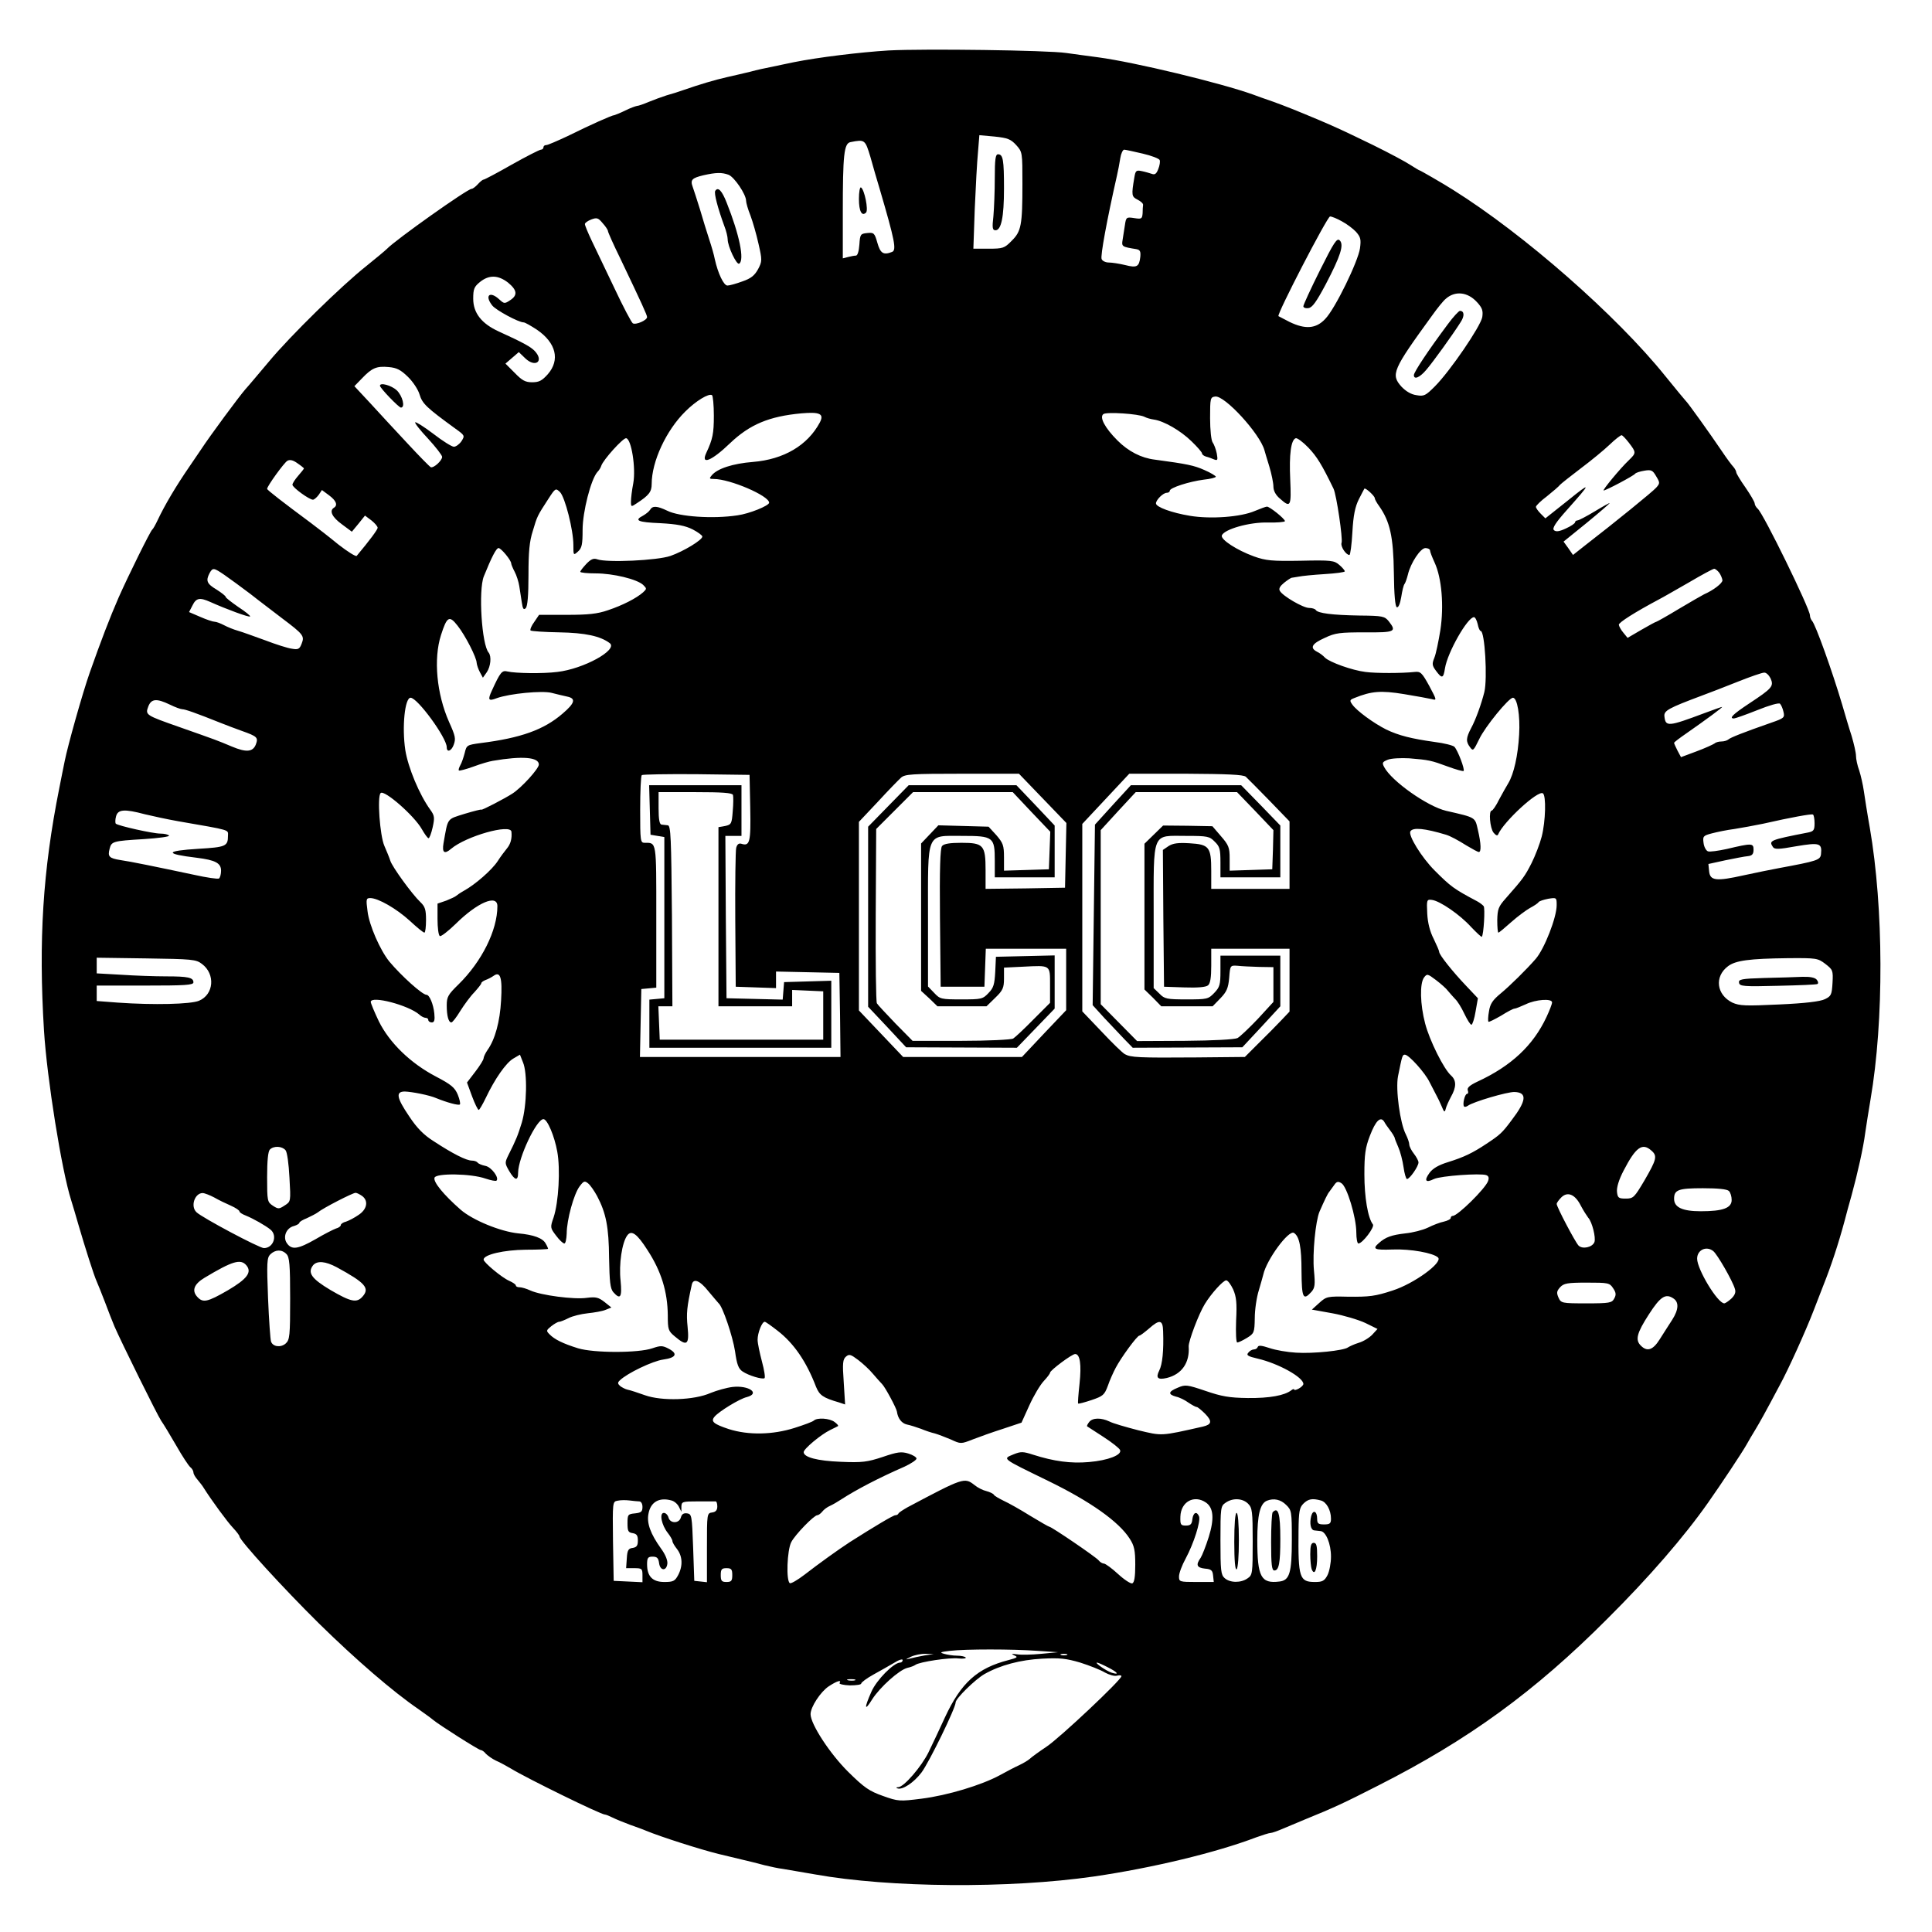 <?xml version="1.0" standalone="no"?>
<!DOCTYPE svg PUBLIC "-//W3C//DTD SVG 20010904//EN"
 "http://www.w3.org/TR/2001/REC-SVG-20010904/DTD/svg10.dtd">
<svg version="1.0" xmlns="http://www.w3.org/2000/svg"
 width="839pt" height="839pt" viewBox="0 0 839 839"
 preserveAspectRatio="xMidYMid meet">
<g transform="translate(0,839) scale(0.1,-0.1)"
fill="#000000" stroke="none">
<path d="M3860 8171 c-128 -8 -307 -30 -412 -51 -27 -6 -69 -14 -95 -20 -27
-5 -68 -14 -93 -21 -25 -6 -71 -17 -103 -24 -53 -12 -117 -31 -192 -57 -16 -6
-48 -16 -70 -22 -22 -7 -57 -20 -79 -29 -21 -9 -44 -17 -50 -17 -6 -1 -29 -9
-51 -20 -22 -11 -43 -19 -47 -20 -10 0 -104 -42 -203 -91 -45 -21 -86 -39 -93
-39 -7 0 -12 -4 -12 -10 0 -5 -5 -10 -11 -10 -6 0 -63 -29 -127 -65 -63 -36
-118 -65 -122 -65 -4 0 -15 -9 -25 -20 -10 -11 -22 -20 -27 -20 -18 0 -331
-222 -368 -261 -8 -8 -49 -42 -90 -75 -106 -84 -329 -302 -422 -414 -44 -52
-89 -106 -102 -120 -28 -32 -153 -201 -193 -262 -18 -26 -40 -59 -51 -75 -57
-83 -106 -165 -138 -233 -9 -19 -19 -37 -23 -40 -8 -6 -104 -200 -146 -295
-38 -87 -77 -189 -125 -325 -32 -91 -96 -319 -109 -385 -5 -22 -15 -76 -24
-120 -71 -356 -90 -658 -66 -1050 13 -209 77 -609 118 -737 6 -18 20 -67 32
-108 28 -96 67 -219 79 -245 5 -11 21 -51 36 -90 14 -38 33 -86 41 -105 29
-67 186 -385 203 -410 10 -14 39 -62 65 -107 26 -46 54 -88 61 -94 8 -6 14
-17 14 -23 0 -7 8 -21 18 -32 9 -11 22 -27 27 -36 34 -54 103 -148 127 -173
15 -16 28 -33 28 -37 0 -17 191 -226 346 -379 160 -157 320 -295 431 -371 27
-19 56 -40 64 -47 25 -21 198 -131 207 -131 5 0 15 -7 22 -16 8 -8 27 -22 44
-30 17 -7 47 -24 66 -35 67 -41 389 -199 407 -199 4 0 19 -6 33 -13 14 -7 48
-21 75 -31 28 -10 59 -21 70 -26 68 -28 238 -82 315 -101 25 -6 70 -17 100
-24 30 -7 75 -18 100 -25 25 -6 61 -14 80 -16 19 -3 82 -14 140 -24 324 -58
841 -62 1210 -9 254 37 532 104 705 170 28 10 56 19 62 19 7 0 32 9 55 19 24
10 66 28 93 39 128 52 171 72 320 148 391 198 680 408 995 724 181 180 335
358 438 505 57 81 148 218 167 252 9 16 25 44 37 63 20 33 44 76 106 193 37
67 115 240 148 326 14 36 33 86 43 111 32 80 64 176 92 280 6 25 20 74 30 110
26 95 51 207 59 270 4 30 15 96 23 145 59 344 57 832 -3 1180 -11 61 -22 133
-26 160 -4 28 -13 67 -20 89 -8 21 -14 50 -14 63 0 14 -9 53 -19 87 -11 33
-29 95 -41 136 -43 145 -116 349 -131 364 -5 6 -9 16 -9 24 0 28 -203 444
-227 463 -7 6 -13 17 -13 23 0 6 -18 37 -40 69 -22 31 -40 61 -40 66 0 5 -6
16 -12 23 -7 7 -30 38 -50 68 -52 77 -150 214 -158 220 -3 3 -43 51 -89 108
-211 262 -612 614 -920 807 -44 28 -143 85 -146 85 -2 0 -20 11 -39 23 -19 13
-92 52 -163 87 -132 64 -156 75 -233 108 -107 45 -148 61 -200 80 -30 10 -71
25 -90 32 -140 50 -513 140 -670 161 -47 6 -110 15 -140 19 -82 12 -615 19
-770 11z m553 -411 c27 -30 27 -32 27 -168 0 -180 -5 -207 -47 -248 -31 -32
-38 -34 -100 -34 l-66 0 6 173 c4 94 10 205 14 246 l6 74 66 -6 c57 -6 70 -11
94 -37z m-633 -52 c11 -40 29 -102 40 -138 66 -225 74 -266 54 -274 -38 -15
-51 -6 -64 40 -12 42 -15 45 -44 42 -29 -3 -31 -5 -34 -50 -2 -29 -8 -48 -15
-48 -7 0 -22 -3 -34 -6 l-23 -6 0 198 c0 253 5 302 34 307 62 12 63 11 86 -65z
m1182 15 c39 -9 72 -22 74 -28 3 -6 0 -24 -6 -39 -8 -21 -15 -26 -28 -21 -9 3
-29 9 -44 12 -24 5 -27 2 -32 -28 -13 -77 -12 -83 14 -96 14 -7 25 -17 24 -23
-1 -5 -2 -22 -2 -36 -2 -25 -5 -26 -37 -21 -33 5 -35 4 -40 -31 -3 -20 -8 -49
-10 -64 -5 -29 -2 -30 60 -40 16 -3 19 -10 17 -33 -5 -44 -15 -49 -66 -36 -25
6 -57 11 -71 11 -14 0 -28 7 -31 15 -6 13 23 170 66 360 5 22 12 57 15 78 3
20 11 37 17 37 5 0 42 -8 80 -17z m-1798 -92 c25 -10 76 -85 76 -113 0 -8 8
-37 19 -64 10 -27 26 -82 35 -123 16 -70 16 -76 -2 -110 -15 -27 -30 -40 -68
-53 -27 -10 -56 -18 -65 -18 -16 0 -41 52 -55 115 -3 17 -14 55 -24 85 -10 30
-28 89 -40 130 -13 41 -27 86 -32 99 -11 30 -3 38 47 50 54 12 79 13 109 2z
m-524 -244 c0 -5 24 -59 54 -120 93 -195 116 -245 116 -254 0 -14 -49 -35 -62
-27 -6 4 -42 72 -80 153 -38 80 -83 173 -99 207 -16 34 -29 65 -29 71 0 5 12
14 28 20 24 9 30 7 49 -16 13 -14 23 -30 23 -34z m3187 42 c21 -11 49 -32 62
-46 20 -23 22 -33 17 -71 -8 -57 -108 -263 -151 -307 -40 -43 -87 -46 -155
-13 -25 13 -46 24 -48 25 -10 4 212 433 224 433 7 0 30 -9 51 -21z m-3621
-266 c40 -33 43 -55 9 -77 -24 -16 -26 -15 -47 4 -41 38 -65 17 -30 -27 16
-20 114 -73 136 -73 6 0 32 -15 58 -32 83 -57 101 -131 47 -193 -25 -28 -38
-35 -68 -35 -30 0 -44 8 -76 41 l-40 40 29 25 29 25 28 -27 c44 -42 83 -13 41
32 -18 18 -45 34 -157 85 -74 34 -110 80 -110 142 0 42 4 52 30 73 39 31 78
30 121 -3z m4208 -85 c23 -25 27 -37 23 -65 -7 -40 -140 -235 -206 -301 -40
-40 -47 -44 -80 -38 -23 3 -46 17 -65 37 -47 53 -39 72 134 310 22 31 48 63
58 71 40 36 95 31 136 -14z m-4643 -324 c22 -21 45 -56 51 -77 12 -40 30 -57
155 -148 42 -30 42 -31 27 -55 -9 -13 -24 -24 -33 -24 -9 0 -49 25 -89 56 -41
31 -76 53 -79 50 -3 -3 22 -35 56 -71 33 -36 61 -72 61 -79 0 -16 -36 -49 -49
-45 -5 2 -51 49 -102 104 -51 55 -124 133 -161 174 l-69 74 33 34 c43 45 63
54 116 49 35 -3 52 -12 83 -42z m1329 -169 c0 -78 -5 -102 -33 -162 -25 -54
23 -35 103 42 86 82 170 117 310 130 81 7 100 -2 80 -40 -53 -99 -156 -160
-290 -171 -88 -7 -155 -29 -179 -58 -12 -14 -11 -16 9 -16 70 0 240 -73 240
-103 0 -13 -86 -48 -138 -55 -106 -16 -252 -6 -304 20 -44 21 -64 23 -75 4 -4
-7 -18 -18 -30 -25 -41 -21 -24 -29 75 -33 73 -4 108 -11 140 -27 23 -12 42
-26 42 -31 0 -15 -81 -64 -138 -84 -57 -20 -275 -30 -318 -15 -16 6 -28 1 -48
-20 -14 -15 -26 -30 -26 -34 0 -4 30 -7 67 -7 75 0 179 -25 206 -50 16 -16 16
-17 0 -32 -29 -26 -90 -57 -153 -78 -46 -16 -86 -20 -179 -20 l-120 0 -21 -31
c-12 -16 -19 -33 -16 -37 4 -3 60 -7 124 -8 113 -2 179 -16 220 -47 37 -29
-114 -112 -228 -125 -63 -8 -182 -6 -216 2 -24 6 -31 -2 -68 -83 -19 -41 -15
-47 21 -33 55 20 198 34 239 23 21 -5 51 -13 67 -16 39 -8 34 -28 -20 -74 -81
-70 -181 -106 -357 -128 -58 -8 -60 -9 -68 -43 -5 -19 -13 -43 -19 -53 -6 -11
-9 -21 -6 -23 2 -2 30 5 63 17 32 12 70 23 84 25 128 22 200 16 200 -16 0 -18
-75 -101 -116 -127 -31 -20 -134 -74 -134 -69 0 2 -32 -6 -72 -18 -79 -25 -72
-15 -92 -128 -7 -41 4 -49 33 -24 65 55 259 110 262 74 3 -30 -4 -54 -20 -73
-9 -11 -28 -36 -40 -55 -25 -38 -97 -101 -146 -128 -16 -9 -32 -20 -35 -23 -3
-3 -22 -12 -42 -20 l-38 -13 0 -67 c0 -37 4 -70 10 -74 5 -3 36 21 69 53 94
93 181 130 181 77 0 -105 -68 -241 -169 -340 -45 -44 -51 -54 -51 -91 0 -46 8
-74 20 -74 5 0 22 22 39 50 17 27 44 64 61 81 16 18 30 35 30 39 0 4 8 10 18
14 9 3 25 11 35 18 30 22 39 -7 33 -107 -5 -91 -26 -169 -59 -215 -9 -13 -17
-30 -17 -36 0 -6 -16 -32 -36 -58 l-36 -47 22 -60 c12 -32 25 -59 29 -59 3 0
17 24 31 53 39 82 87 151 119 170 l29 17 13 -33 c20 -46 17 -188 -5 -262 -18
-58 -24 -73 -59 -143 -15 -31 -15 -34 4 -67 25 -42 39 -45 39 -7 1 65 80 232
110 232 17 0 48 -74 60 -141 14 -76 6 -220 -16 -286 -15 -43 -15 -45 11 -79
14 -19 30 -34 36 -34 5 0 9 19 10 43 0 59 31 172 56 205 18 24 22 25 37 13 10
-8 27 -33 39 -55 39 -74 51 -135 52 -269 2 -103 5 -132 18 -148 31 -35 39 -23
32 49 -8 72 6 166 29 197 18 25 43 7 88 -64 60 -92 87 -181 88 -283 0 -62 2
-68 31 -92 52 -44 63 -37 55 42 -6 58 -3 87 18 182 6 31 35 20 72 -27 22 -26
42 -50 45 -53 17 -13 61 -143 71 -208 8 -58 15 -76 33 -88 27 -18 85 -35 95
-29 4 3 -1 35 -11 72 -10 38 -19 80 -19 95 0 30 19 78 31 78 4 0 29 -18 56
-39 71 -55 125 -134 167 -244 15 -36 30 -47 99 -67 l27 -9 -6 97 c-6 83 -4 99
10 111 14 12 21 9 53 -15 21 -16 49 -42 63 -59 14 -16 32 -37 41 -46 13 -13
62 -104 64 -119 4 -30 21 -51 43 -56 15 -3 43 -12 62 -19 19 -8 46 -17 60 -20
14 -4 45 -16 69 -26 43 -20 44 -20 95 0 28 11 87 32 131 46 l81 27 34 75 c19
42 47 89 63 106 15 16 27 32 27 36 0 10 95 81 109 81 21 0 28 -45 19 -129 -5
-46 -8 -85 -6 -86 2 -2 28 5 58 15 50 17 56 22 71 62 8 24 24 59 34 78 23 44
93 140 103 140 4 0 22 14 41 30 47 42 61 39 62 -12 3 -83 -3 -143 -17 -170
-16 -32 -6 -41 33 -32 65 16 100 66 95 137 -1 23 44 142 70 184 28 46 80 103
93 103 7 0 20 -18 30 -39 14 -32 17 -59 13 -135 -2 -56 0 -96 5 -96 5 0 24 9
42 20 31 19 33 23 34 86 0 36 8 91 18 122 9 31 18 62 19 67 14 64 110 195 133
181 24 -15 33 -62 33 -168 1 -114 7 -128 43 -88 15 17 17 31 11 93 -7 74 7
214 24 255 22 50 35 78 43 87 4 6 14 19 21 29 10 15 17 17 31 8 24 -13 65
-149 65 -214 0 -26 4 -48 9 -48 18 0 72 72 63 83 -22 28 -37 119 -37 217 0 87
4 116 24 168 25 65 46 86 62 61 4 -8 16 -25 26 -38 10 -13 18 -27 19 -30 0 -3
7 -22 16 -42 9 -20 19 -59 23 -87 4 -29 11 -52 15 -52 12 0 50 55 50 72 0 7
-9 24 -20 38 -11 14 -20 32 -20 40 0 8 -7 28 -15 44 -25 48 -45 195 -34 252
18 89 19 94 30 94 17 0 88 -79 107 -119 10 -20 23 -45 29 -56 6 -11 17 -33 24
-50 10 -25 13 -27 17 -11 2 10 13 34 23 53 24 42 24 71 1 92 -32 28 -94 153
-113 226 -22 83 -24 174 -5 200 13 17 15 17 52 -11 21 -16 45 -37 52 -47 8
-10 22 -25 31 -35 10 -9 28 -38 40 -64 13 -27 26 -48 31 -48 4 0 13 26 18 58
l10 57 -52 55 c-59 62 -116 134 -116 146 0 5 -11 30 -24 57 -16 31 -26 69 -28
110 -3 60 -2 62 21 59 35 -5 121 -64 169 -117 24 -25 45 -45 47 -43 8 8 15
124 8 133 -5 6 -17 15 -28 21 -102 54 -115 64 -185 134 -56 56 -116 153 -105
170 11 18 62 13 155 -15 19 -6 51 -23 89 -47 25 -15 49 -28 53 -28 11 0 10 36
-4 96 -13 56 -7 53 -138 83 -81 19 -237 129 -269 190 -10 19 -8 22 16 32 15 6
57 8 93 6 85 -7 95 -9 168 -36 35 -13 65 -21 68 -19 6 7 -25 89 -40 105 -6 6
-45 16 -86 21 -100 14 -156 28 -210 54 -54 27 -128 81 -147 108 -13 18 -12 21
9 29 74 30 115 33 214 17 55 -9 109 -19 122 -22 22 -6 22 -5 -11 57 -32 58
-38 64 -64 61 -55 -6 -169 -6 -213 0 -58 7 -155 42 -176 62 -8 9 -24 21 -35
26 -32 17 -22 35 34 60 46 22 66 24 175 24 131 -1 138 3 103 48 -18 22 -26 24
-127 25 -119 2 -181 10 -190 24 -3 5 -16 9 -29 9 -26 0 -115 52 -127 74 -6 10
1 21 18 35 15 12 29 21 33 22 3 0 17 3 31 5 14 3 64 8 113 11 48 3 87 8 87 12
0 4 -11 17 -24 28 -22 19 -34 21 -167 18 -125 -2 -151 0 -204 19 -74 27 -145
73 -139 91 11 27 120 58 199 56 41 -1 75 2 75 6 0 10 -66 63 -78 63 -5 0 -29
-9 -53 -19 -60 -26 -190 -36 -281 -21 -79 13 -148 38 -148 54 0 15 31 46 47
46 7 0 13 4 13 9 0 13 85 40 147 48 29 3 53 9 53 13 0 3 -22 17 -50 29 -45 20
-74 26 -215 45 -59 7 -115 36 -162 83 -55 55 -80 102 -61 115 15 10 153 1 178
-12 9 -5 27 -10 41 -12 43 -6 116 -48 163 -94 25 -24 46 -48 46 -53 0 -5 8
-11 18 -14 9 -2 25 -8 34 -12 16 -6 17 -3 12 26 -4 19 -12 40 -18 48 -6 8 -11
54 -11 105 0 87 1 91 22 94 41 6 194 -161 214 -233 1 -5 11 -37 21 -70 10 -33
18 -73 18 -88 0 -18 10 -37 28 -52 47 -42 50 -35 45 83 -5 108 3 172 24 179 6
2 31 -16 55 -41 37 -39 58 -73 109 -178 13 -27 41 -218 35 -235 -6 -15 19 -53
34 -53 4 0 10 45 13 100 4 73 12 110 28 142 12 24 23 44 24 46 5 5 45 -32 45
-41 0 -5 9 -21 20 -36 46 -66 61 -132 63 -287 1 -99 6 -149 13 -151 7 -2 14
15 19 44 4 26 10 53 15 58 4 6 10 24 14 40 12 51 55 115 76 115 11 0 20 -5 20
-10 0 -6 9 -29 20 -53 31 -67 41 -188 25 -293 -8 -49 -19 -103 -26 -120 -11
-27 -10 -34 7 -57 26 -35 32 -34 39 11 11 69 98 222 126 222 5 0 12 -13 16
-30 3 -16 9 -30 13 -30 18 0 30 -207 16 -265 -13 -52 -37 -119 -57 -156 -23
-44 -24 -59 -5 -84 13 -18 15 -15 40 36 25 53 128 179 146 179 19 0 32 -77 27
-160 -5 -91 -23 -171 -47 -211 -8 -13 -26 -45 -40 -71 -13 -27 -28 -48 -32
-48 -14 0 -8 -76 8 -96 10 -12 17 -15 20 -7 24 55 172 192 194 178 15 -9 12
-122 -5 -188 -8 -31 -28 -83 -44 -115 -29 -57 -37 -68 -112 -153 -32 -36 -36
-47 -37 -95 0 -30 2 -54 5 -54 3 0 28 21 56 46 28 25 65 52 81 61 17 9 34 20
37 25 3 5 22 11 42 15 37 6 37 5 37 -28 0 -53 -53 -189 -91 -233 -39 -45 -113
-118 -152 -150 -35 -29 -46 -45 -51 -78 -4 -22 -5 -43 -2 -45 2 -2 26 10 54
26 27 17 53 31 59 31 5 0 27 9 49 19 43 21 114 26 114 8 0 -7 -11 -35 -24 -63
-58 -124 -153 -213 -300 -281 -34 -16 -46 -27 -42 -38 3 -8 2 -15 -3 -15 -10
0 -21 -47 -13 -55 3 -3 10 -1 16 3 22 17 172 61 203 60 56 -2 52 -38 -13 -123
-41 -55 -50 -63 -109 -102 -60 -40 -98 -58 -165 -79 -43 -13 -68 -28 -82 -47
-25 -34 -17 -45 19 -27 30 14 202 26 227 17 11 -4 13 -12 8 -26 -12 -33 -132
-151 -153 -151 -5 0 -9 -4 -9 -9 0 -5 -13 -12 -30 -16 -16 -3 -47 -15 -69 -26
-23 -11 -67 -22 -98 -25 -60 -7 -86 -16 -115 -42 -30 -26 -20 -31 60 -28 77 3
177 -15 197 -35 21 -22 -104 -113 -197 -143 -76 -25 -101 -28 -195 -27 -88 2
-93 1 -124 -27 l-32 -29 89 -16 c49 -9 113 -28 143 -42 l53 -26 -22 -24 c-13
-14 -39 -30 -59 -36 -20 -6 -41 -16 -47 -20 -18 -14 -152 -28 -226 -23 -37 2
-89 11 -115 20 -33 11 -48 13 -51 5 -2 -6 -9 -11 -17 -11 -7 0 -18 -6 -24 -14
-10 -11 -2 -16 41 -26 90 -21 198 -81 198 -110 0 -5 -9 -14 -20 -20 -11 -6
-20 -8 -20 -4 0 3 -6 2 -12 -3 -29 -23 -95 -35 -189 -34 -81 1 -114 7 -184 31
-80 27 -88 28 -120 14 -42 -17 -44 -29 -8 -39 15 -3 39 -15 54 -26 15 -10 31
-19 36 -19 4 0 21 -14 37 -30 31 -32 28 -46 -10 -55 -186 -42 -176 -41 -281
-16 -54 14 -110 30 -125 38 -36 17 -73 17 -88 -2 -7 -9 -11 -17 -9 -19 2 -1
34 -22 71 -46 37 -24 70 -50 72 -57 9 -21 -52 -45 -135 -52 -79 -7 -152 3
-243 32 -43 14 -53 14 -83 2 -50 -21 -58 -15 147 -115 185 -90 309 -178 356
-252 20 -31 24 -51 24 -113 0 -53 -4 -77 -13 -81 -7 -2 -35 16 -62 41 -27 25
-55 45 -61 45 -6 0 -17 6 -23 14 -12 15 -205 146 -214 146 -3 0 -41 22 -84 48
-43 27 -95 56 -115 65 -20 10 -40 21 -42 26 -3 5 -18 12 -33 16 -14 3 -38 15
-51 26 -44 34 -47 33 -292 -97 -19 -11 -36 -22 -38 -26 -2 -5 -8 -8 -14 -8 -9
0 -91 -49 -198 -117 -52 -34 -134 -93 -196 -141 -30 -23 -59 -40 -64 -37 -17
10 -12 143 6 178 17 33 99 117 113 117 5 0 15 7 22 16 7 9 22 20 34 25 11 5
32 17 47 27 66 43 166 95 276 143 28 13 52 29 52 35 0 6 -16 16 -36 22 -30 9
-47 7 -111 -15 -67 -22 -88 -25 -182 -21 -103 4 -161 20 -161 42 0 14 74 76
115 96 17 8 32 16 34 17 3 2 -4 10 -15 18 -21 16 -75 20 -90 6 -5 -5 -43 -19
-84 -32 -95 -30 -200 -32 -285 -5 -66 22 -80 33 -62 54 18 22 109 78 140 85
60 16 9 52 -62 44 -25 -3 -68 -15 -95 -26 -72 -32 -212 -36 -285 -10 -31 11
-64 22 -75 24 -10 2 -25 10 -33 16 -11 10 -12 15 -1 25 32 31 143 84 188 90
57 8 65 26 22 48 -25 13 -34 13 -69 1 -60 -21 -254 -21 -323 0 -64 20 -102 38
-124 61 -15 15 -14 17 8 35 13 10 28 19 34 19 5 0 23 7 41 16 17 9 55 18 83
21 29 3 64 9 78 15 l25 10 -30 24 c-26 20 -37 23 -77 18 -55 -8 -199 11 -245
32 -17 8 -38 14 -47 14 -9 0 -16 3 -16 8 0 4 -13 13 -29 20 -32 14 -111 80
-111 92 0 22 89 42 183 43 53 0 97 2 97 4 0 2 -4 12 -10 22 -12 24 -52 39
-120 45 -77 8 -197 57 -250 103 -74 65 -120 121 -113 139 7 20 159 18 221 -4
24 -8 45 -12 48 -9 13 12 -22 59 -48 64 -16 3 -31 10 -34 14 -3 5 -14 9 -25 9
-24 0 -83 30 -164 83 -45 28 -75 59 -108 109 -55 81 -60 108 -19 108 31 -1
108 -16 137 -29 44 -18 97 -33 102 -27 3 3 -1 22 -9 42 -13 31 -28 44 -95 79
-111 58 -202 147 -248 240 -19 40 -35 78 -35 84 0 29 164 -14 211 -55 8 -8 21
-14 27 -14 7 0 12 -4 12 -10 0 -5 7 -10 15 -10 11 0 14 10 11 39 -4 40 -21 81
-34 81 -18 0 -109 82 -161 144 -40 49 -88 158 -95 219 -7 53 -6 57 12 57 34 0
114 -46 172 -99 30 -28 58 -51 63 -51 4 0 7 25 7 55 0 44 -4 58 -24 77 -37 35
-123 154 -131 180 -4 13 -16 42 -26 65 -19 43 -32 214 -16 229 15 16 146 -98
179 -157 12 -21 25 -39 29 -39 4 0 12 21 18 48 9 41 8 50 -10 75 -48 66 -97
184 -109 260 -15 100 -2 227 23 227 30 0 157 -174 157 -215 0 -24 20 -17 30
10 10 27 8 38 -20 100 -54 122 -68 274 -35 377 26 81 36 87 72 41 34 -43 83
-139 83 -162 1 -9 7 -27 14 -40 l13 -24 17 24 c17 25 21 69 8 85 -30 34 -45
270 -21 331 34 84 54 123 64 123 11 0 55 -53 55 -67 0 -4 7 -21 15 -36 8 -15
17 -43 20 -62 3 -19 8 -51 11 -71 4 -28 8 -34 17 -25 8 8 12 56 12 144 0 100
4 146 19 192 19 64 19 64 67 138 31 48 32 48 51 30 22 -23 58 -165 58 -230 0
-45 0 -46 20 -28 17 15 20 31 20 94 0 78 36 219 64 251 8 8 15 20 17 27 8 26
95 122 108 120 23 -3 43 -130 31 -196 -6 -30 -10 -66 -10 -79 0 -24 1 -24 26
-7 52 34 64 49 64 83 0 98 63 233 146 315 46 46 102 80 116 71 4 -3 8 -43 8
-89z m3974 -118 c32 -42 32 -44 -1 -76 -37 -35 -116 -131 -109 -131 10 0 131
64 137 73 3 4 21 10 40 13 30 5 36 2 51 -24 17 -28 17 -31 0 -50 -15 -17 -172
-145 -313 -254 l-48 -38 -20 29 -21 29 100 81 c55 45 100 84 100 86 0 2 -29
-14 -65 -36 -35 -21 -69 -39 -75 -39 -5 0 -10 -4 -10 -8 0 -5 -18 -17 -40 -27
-30 -14 -44 -15 -52 -7 -8 8 7 32 58 89 106 119 106 123 2 39 l-97 -77 -20 20
c-12 12 -21 25 -21 30 0 5 21 26 48 46 26 21 52 43 57 50 6 6 46 38 91 72 44
33 100 79 124 102 24 23 47 41 52 41 4 0 18 -15 32 -33z m-5754 -111 c0 -2
-11 -16 -25 -32 -14 -16 -25 -33 -25 -39 0 -12 73 -65 89 -65 5 0 16 9 25 21
l14 21 31 -23 c31 -23 39 -43 21 -54 -21 -13 -8 -41 35 -72 l43 -32 29 35 28
35 28 -21 c15 -12 27 -26 27 -32 0 -8 -35 -55 -91 -122 -4 -4 -39 18 -79 49
-39 32 -93 74 -120 94 -120 89 -190 143 -190 148 0 12 74 114 88 122 11 6 25
3 44 -11 15 -10 28 -21 28 -22z m-345 -463 c22 -15 72 -52 112 -82 39 -31 102
-78 138 -106 93 -70 98 -77 85 -110 -9 -24 -15 -27 -43 -22 -17 2 -70 19 -117
37 -47 17 -99 36 -117 41 -18 5 -45 16 -60 24 -15 8 -34 15 -41 15 -7 0 -35 9
-62 21 l-49 21 15 29 c16 33 32 35 77 15 69 -31 169 -68 173 -63 3 2 -20 21
-51 41 -30 21 -55 40 -55 44 0 4 -18 18 -40 32 -42 25 -47 38 -30 71 14 25 18
24 65 -8z m6491 10 c7 -10 13 -25 14 -33 0 -13 -39 -43 -80 -61 -8 -4 -57 -32
-109 -63 -51 -31 -96 -56 -98 -56 -3 0 -32 -16 -65 -35 l-60 -35 -18 22 c-11
13 -19 28 -20 35 0 10 69 54 176 111 14 7 71 40 127 72 56 33 106 60 111 60 5
0 15 -8 22 -17z m223 -459 c15 -34 7 -43 -93 -109 -71 -47 -89 -65 -66 -65 5
0 51 16 101 36 52 21 94 33 99 28 5 -5 12 -21 15 -35 6 -25 3 -28 -52 -47
-126 -44 -178 -65 -187 -73 -6 -5 -19 -9 -31 -9 -12 0 -25 -4 -30 -9 -6 -4
-40 -20 -78 -34 l-67 -25 -15 28 c-8 16 -15 31 -15 34 0 3 24 21 53 41 86 60
161 115 155 115 -3 0 -36 -12 -74 -26 -160 -60 -171 -61 -176 -15 -3 25 18 36
162 90 30 11 100 38 155 60 55 22 107 40 116 40 9 1 21 -11 28 -25z m-6951
-114 c22 -11 47 -20 54 -20 12 0 58 -16 168 -60 25 -10 65 -25 90 -34 68 -24
72 -29 61 -59 -13 -33 -42 -35 -104 -9 -23 10 -58 24 -77 31 -19 7 -86 31
-149 53 -148 52 -151 53 -137 90 13 34 36 36 94 8z m2520 -449 c3 -150 -2
-167 -39 -155 -11 3 -18 -3 -22 -18 -3 -13 -5 -153 -4 -313 l2 -290 88 -3 87
-3 0 36 0 36 138 -3 137 -3 3 -182 2 -183 -435 0 -436 0 3 148 3 147 33 3 32
3 0 309 c0 331 2 320 -51 320 -18 0 -19 9 -19 143 0 79 3 147 7 151 4 3 110 5
237 4 l231 -3 3 -144z m1270 42 l103 -107 -3 -140 -3 -141 -172 -3 -173 -2 0
81 c0 109 -9 119 -105 119 -49 0 -76 -4 -84 -14 -8 -9 -11 -100 -9 -312 l3
-299 95 0 95 0 3 83 3 82 174 0 175 0 0 -133 0 -134 -96 -101 -96 -102 -258 0
-258 0 -96 101 -96 101 0 409 0 410 82 87 c44 48 90 95 101 105 17 15 45 17
266 17 l246 0 103 -107z m882 94 c8 -7 54 -54 103 -104 l87 -90 0 -147 0 -146
-170 0 -170 0 0 78 c0 104 -9 115 -94 120 -50 3 -72 0 -91 -12 l-25 -17 2
-297 3 -297 88 -3 c57 -2 94 1 103 9 10 8 14 34 14 85 l0 74 170 0 170 0 0
-136 0 -137 -37 -39 c-21 -22 -65 -67 -98 -99 l-59 -59 -211 -2 c-253 -2 -284
0 -310 14 -11 6 -57 51 -102 99 l-83 87 0 407 0 407 102 109 102 109 246 0
c181 -1 249 -4 260 -13z m-4781 -163 c33 -8 98 -22 143 -30 236 -41 218 -36
218 -64 0 -45 -10 -49 -128 -56 -146 -9 -149 -22 -7 -39 80 -10 105 -23 105
-56 0 -15 -4 -30 -9 -34 -6 -3 -54 4 -108 16 -170 36 -277 58 -320 64 -49 8
-56 15 -47 49 8 32 14 34 148 42 64 4 113 11 110 15 -3 5 -20 9 -37 9 -34 0
-184 34 -194 43 -3 3 -3 18 1 32 8 30 35 33 125 9z m7251 -39 c0 -30 -4 -35
-27 -40 -169 -33 -172 -35 -154 -63 7 -11 24 -11 101 3 102 17 113 14 108 -34
-3 -26 -16 -30 -183 -61 -33 -6 -101 -20 -152 -31 -121 -27 -147 -24 -151 18
l-3 31 73 16 c40 8 84 17 98 18 19 2 25 9 25 28 0 29 -7 29 -117 3 -37 -8 -73
-13 -81 -10 -8 3 -17 19 -19 36 -4 29 -2 32 36 42 23 6 66 15 98 19 31 5 87
15 125 23 123 28 208 43 216 40 4 -3 7 -20 7 -38z m-7003 -611 c59 -44 52
-133 -13 -160 -36 -15 -196 -19 -352 -8 l-92 7 0 33 0 34 210 0 c173 0 210 2
210 14 0 21 -23 26 -119 26 -48 0 -136 3 -194 7 l-107 6 0 34 0 34 214 -3
c200 -3 217 -4 243 -24z m7050 0 c32 -25 34 -28 31 -82 -3 -52 -6 -58 -33 -71
-20 -10 -86 -18 -198 -23 -148 -7 -172 -6 -204 8 -69 34 -79 113 -19 158 33
25 92 33 260 35 125 1 130 0 163 -25z m-6687 -809 c7 -8 14 -59 17 -119 6
-104 6 -104 -21 -121 -24 -16 -28 -16 -51 -1 -24 16 -25 20 -25 124 0 71 4
112 12 120 17 17 53 15 68 -3z m5932 -2 c26 -23 22 -38 -30 -128 -45 -76 -49
-80 -82 -80 -31 0 -35 3 -38 29 -2 19 8 53 29 93 53 102 81 122 121 86z m336
-175 c7 -7 12 -24 12 -39 0 -35 -38 -49 -134 -49 -80 0 -116 17 -116 54 0 39
18 46 125 46 65 0 105 -4 113 -12z m-6578 -28 c19 -11 52 -27 73 -36 20 -9 37
-20 37 -25 0 -4 12 -12 28 -18 32 -13 85 -43 107 -61 31 -26 12 -80 -29 -80
-20 0 -270 133 -293 156 -27 26 -7 83 27 83 8 0 31 -9 50 -19z m643 6 c28 -21
21 -58 -16 -82 -17 -12 -42 -25 -54 -29 -13 -3 -23 -10 -23 -15 0 -5 -9 -12
-21 -15 -11 -4 -51 -24 -88 -46 -77 -44 -104 -48 -125 -18 -19 27 -3 67 31 75
13 4 23 10 23 14 0 4 15 13 33 20 17 8 39 19 47 25 23 19 152 85 164 85 6 0
19 -7 29 -14z m5292 -42 c11 -21 26 -44 32 -52 17 -18 34 -87 27 -106 -9 -23
-52 -32 -69 -15 -15 16 -95 168 -95 181 0 4 9 17 20 28 27 27 60 14 85 -36z
m575 -197 c17 -13 84 -129 94 -164 5 -15 0 -27 -15 -42 -13 -12 -27 -21 -31
-21 -29 0 -118 148 -118 194 0 38 40 57 70 33z m-6196 -13 c13 -13 16 -45 16
-193 0 -163 -2 -179 -19 -195 -21 -19 -56 -15 -64 8 -3 8 -9 92 -13 188 -6
156 -5 176 10 191 22 21 50 22 70 1z m-174 -49 c25 -30 3 -59 -80 -108 -90
-52 -109 -56 -134 -28 -24 27 -13 55 32 82 120 72 157 84 182 54z m392 -8
c125 -68 145 -91 112 -128 -25 -28 -50 -23 -139 29 -82 49 -101 75 -75 108 18
20 53 17 102 -9z m5543 -91 c13 -19 14 -29 5 -45 -10 -19 -20 -21 -121 -21
-107 0 -110 1 -121 25 -9 21 -8 28 7 45 16 17 31 20 116 20 93 0 99 -1 114
-24z m261 -44 c26 -16 24 -49 -4 -93 -16 -24 -40 -63 -55 -86 -29 -46 -54 -54
-81 -27 -26 25 -18 55 35 137 49 76 72 91 105 69z m-4490 -882 c8 0 14 -10 14
-24 0 -21 -6 -25 -32 -28 -31 -3 -33 -5 -33 -43 0 -34 3 -40 23 -43 17 -3 22
-10 22 -32 0 -22 -5 -29 -22 -32 -19 -2 -24 -10 -26 -45 l-3 -43 35 0 c33 0
36 -2 36 -30 l0 -31 -62 3 -63 3 -3 172 c-2 171 -2 172 20 176 13 3 36 3 52 1
16 -2 35 -4 42 -4z m140 4 c12 -3 26 -15 32 -27 l11 -22 0 23 c1 21 5 22 71
22 39 0 73 0 78 0 4 0 7 -10 7 -22 0 -16 -7 -24 -22 -26 -23 -3 -23 -5 -23
-153 l0 -150 -27 3 -28 3 -5 145 c-5 138 -6 145 -26 148 -15 2 -23 -3 -27 -17
-7 -28 -47 -28 -54 -1 -3 11 -12 20 -20 20 -21 0 -10 -53 17 -87 11 -14 20
-30 20 -35 0 -6 9 -21 20 -35 24 -31 26 -73 5 -113 -14 -26 -21 -30 -60 -30
-51 0 -75 24 -75 77 0 28 4 33 24 33 19 0 25 -6 28 -27 4 -35 32 -37 36 -4 2
14 -8 40 -28 67 -45 63 -62 109 -54 150 9 51 46 73 100 58z m2321 -9 c33 -23
37 -70 12 -150 -12 -38 -28 -79 -35 -90 -22 -31 -17 -43 19 -47 27 -2 33 -8
35 -30 l3 -28 -75 0 c-74 0 -76 1 -76 24 0 14 13 49 29 78 35 65 66 162 58
183 -10 24 -25 17 -29 -12 -2 -22 -8 -28 -28 -28 -23 0 -25 4 -24 39 2 65 60
96 111 61z m183 -5 c18 -18 20 -33 20 -164 0 -138 -1 -146 -22 -160 -29 -21
-77 -20 -100 1 -16 14 -18 33 -18 164 0 141 1 149 22 163 31 22 74 20 98 -4z
m165 -5 c24 -23 25 -29 25 -152 0 -145 -10 -176 -54 -181 -80 -10 -96 20 -96
180 0 109 12 159 42 171 30 12 60 5 83 -18z m151 19 c24 -6 44 -42 44 -79 0
-21 -5 -25 -30 -25 -25 0 -30 4 -30 24 0 34 -18 42 -26 12 -8 -32 -2 -61 14
-62 6 -1 19 -2 27 -3 23 -2 45 -55 45 -111 0 -28 -7 -64 -15 -80 -13 -25 -22
-30 -54 -30 -68 0 -74 17 -72 223 1 83 4 100 21 117 21 21 39 24 76 14z
m-2556 -324 c0 -25 -4 -30 -25 -30 -21 0 -25 5 -25 30 0 25 4 30 25 30 21 0
25 -5 25 -30z m1325 -329 l90 -6 -74 -7 c-40 -4 -87 -5 -105 -2 -24 3 -26 2
-11 -5 17 -7 13 -10 -25 -20 -136 -35 -206 -98 -276 -248 -25 -54 -57 -123
-72 -153 -30 -61 -106 -150 -131 -151 -9 0 -11 -3 -4 -5 21 -9 72 25 105 69
34 46 148 280 148 304 0 17 85 100 125 123 69 39 156 62 251 67 76 4 104 1
165 -17 41 -13 89 -32 107 -43 18 -10 42 -17 52 -14 11 3 20 2 20 -2 0 -16
-268 -268 -325 -306 -33 -22 -66 -46 -73 -53 -8 -7 -28 -19 -45 -27 -18 -8
-56 -28 -85 -44 -79 -43 -228 -88 -340 -102 -95 -12 -101 -12 -168 12 -59 21
-80 35 -150 104 -80 79 -164 208 -164 251 0 31 43 97 79 121 35 23 57 30 47
14 -3 -4 17 -9 44 -10 28 0 50 3 50 8 0 5 24 23 53 39 28 15 69 39 90 51 20
13 37 18 37 12 0 -6 -5 -11 -11 -11 -28 0 -103 -76 -125 -127 -32 -72 -30 -87
4 -32 34 53 117 127 152 136 14 3 30 9 35 13 17 13 150 33 188 28 19 -2 33 0
31 4 -3 4 -20 8 -37 8 -18 0 -43 4 -57 8 -21 6 -17 8 25 13 68 8 271 8 380 0z
m-490 -20 c-22 -4 -51 -10 -65 -14 -20 -5 -19 -4 5 8 17 8 46 14 65 13 l35 -1
-40 -6z m618 2 c-7 -2 -19 -2 -25 0 -7 3 -2 5 12 5 14 0 19 -2 13 -5z m177
-53 c44 -22 53 -35 18 -24 -23 7 -76 44 -64 44 4 0 25 -9 46 -20z m-1097 -57
c-7 -2 -21 -2 -30 0 -10 3 -4 5 12 5 17 0 24 -2 18 -5z"/>
<path d="M4320 7616 c0 -56 -3 -131 -6 -165 -6 -51 -4 -61 9 -61 25 0 37 57
37 181 0 125 -4 149 -26 149 -11 0 -14 -22 -14 -104z"/>
<path d="M3730 7526 c0 -54 13 -77 31 -59 11 11 -7 100 -22 109 -5 3 -9 -20
-9 -50z"/>
<path d="M3106 7561 c-6 -10 11 -75 40 -154 8 -20 14 -46 14 -56 0 -31 39
-113 50 -106 24 15 1 126 -54 264 -21 54 -38 71 -50 52z"/>
<path d="M5732 7216 c-40 -80 -72 -150 -72 -156 0 -6 10 -10 22 -8 17 2 35 28
75 103 65 124 80 172 61 191 -12 12 -25 -8 -86 -130z"/>
<path d="M6288 6983 c-88 -118 -148 -209 -148 -222 0 -21 25 -11 53 22 28 32
116 154 150 208 18 27 16 49 -3 49 -5 0 -29 -26 -52 -57z"/>
<path d="M1650 6715 c0 -10 82 -95 91 -95 20 0 7 51 -18 75 -24 22 -73 35 -73
20z"/>
<path d="M2822 4873 l3 -108 30 -5 30 -5 0 -350 0 -350 -32 -3 -33 -3 0 -105
0 -104 395 0 395 0 0 145 0 146 -102 -3 -103 -3 -3 -38 -3 -38 -122 3 -122 3
-3 353 -2 352 35 0 35 0 0 110 0 110 -200 0 -201 0 3 -107z m361 65 c2 -7 2
-39 -1 -71 -4 -54 -6 -58 -33 -64 l-29 -5 0 -389 0 -389 160 0 160 0 0 35 0
36 68 -3 67 -3 0 -105 0 -105 -355 0 -355 0 -3 73 -3 72 31 0 30 0 -2 393 c-3
340 -5 392 -18 393 -8 1 -21 2 -27 3 -9 1 -13 22 -13 71 l0 70 159 0 c118 0
160 -3 164 -12z"/>
<path d="M3858 4890 l-88 -90 0 -391 0 -391 83 -88 82 -88 240 -1 241 -1 82
85 82 85 0 116 0 115 -127 -3 -128 -3 -3 -65 c-3 -54 -7 -70 -29 -92 -25 -27
-31 -28 -118 -28 -87 0 -93 1 -118 28 l-27 28 0 301 c0 376 -10 353 149 353
135 0 141 -5 141 -108 l0 -72 130 0 130 0 0 113 0 112 -83 88 -83 87 -234 0
-234 0 -88 -90z m621 -26 l82 -86 -3 -81 -3 -82 -97 -3 -98 -3 0 58 c0 52 -4
62 -33 96 l-34 37 -109 3 -109 3 -37 -39 -38 -40 0 -320 0 -320 36 -33 35 -34
107 0 106 0 38 37 c33 32 38 43 38 84 l0 47 83 4 c121 6 117 9 117 -81 l0 -76
-73 -73 c-39 -40 -79 -77 -87 -82 -8 -5 -110 -10 -226 -10 l-211 0 -74 75
c-40 42 -77 81 -81 88 -4 7 -6 180 -5 385 l2 372 80 80 80 80 216 0 217 0 81
-86z"/>
<path d="M4833 4895 l-78 -86 -5 -392 -5 -392 50 -55 c28 -30 67 -71 87 -92
l37 -38 238 1 238 1 83 89 82 89 0 110 0 110 -130 0 -130 0 0 -67 c0 -59 -3
-70 -27 -95 -26 -27 -31 -28 -120 -28 -86 0 -96 2 -118 25 l-25 24 0 310 c0
377 -10 351 142 351 92 0 101 -2 123 -25 22 -21 25 -33 25 -90 l0 -65 130 0
130 0 0 113 0 112 -85 88 -85 87 -239 0 -240 0 -78 -85z m618 -27 l79 -83 -2
-85 -3 -85 -92 -3 -93 -3 0 53 c0 47 -4 58 -38 97 l-37 43 -107 2 -107 1 -41
-40 -40 -39 0 -316 0 -317 37 -36 36 -37 112 0 111 0 34 35 c27 28 34 44 38
89 4 54 5 54 36 52 17 -2 59 -4 94 -5 l62 -1 0 -76 0 -75 -67 -73 c-38 -40
-78 -78 -89 -84 -13 -6 -103 -11 -229 -12 l-207 -1 -79 80 -79 80 0 378 0 378
76 83 76 82 220 0 220 0 79 -82z"/>
<path d="M7662 4143 c-101 -3 -113 -6 -110 -21 3 -15 19 -17 168 -13 91 2 169
5 173 8 4 3 3 11 -4 19 -8 9 -29 13 -63 12 -28 -1 -102 -4 -164 -5z"/>
<path d="M5360 1694 c0 -81 4 -123 10 -119 6 4 10 57 10 126 0 73 -4 119 -10
119 -6 0 -10 -49 -10 -126z"/>
<path d="M5527 1823 c-4 -3 -7 -62 -7 -130 0 -98 3 -123 14 -123 20 0 26 32
26 137 0 110 -9 141 -33 116z"/>
<path d="M5690 1641 c0 -27 3 -56 6 -65 12 -31 24 -4 24 55 0 46 -3 59 -15 59
-11 0 -15 -12 -15 -49z"/>
</g>
</svg>
